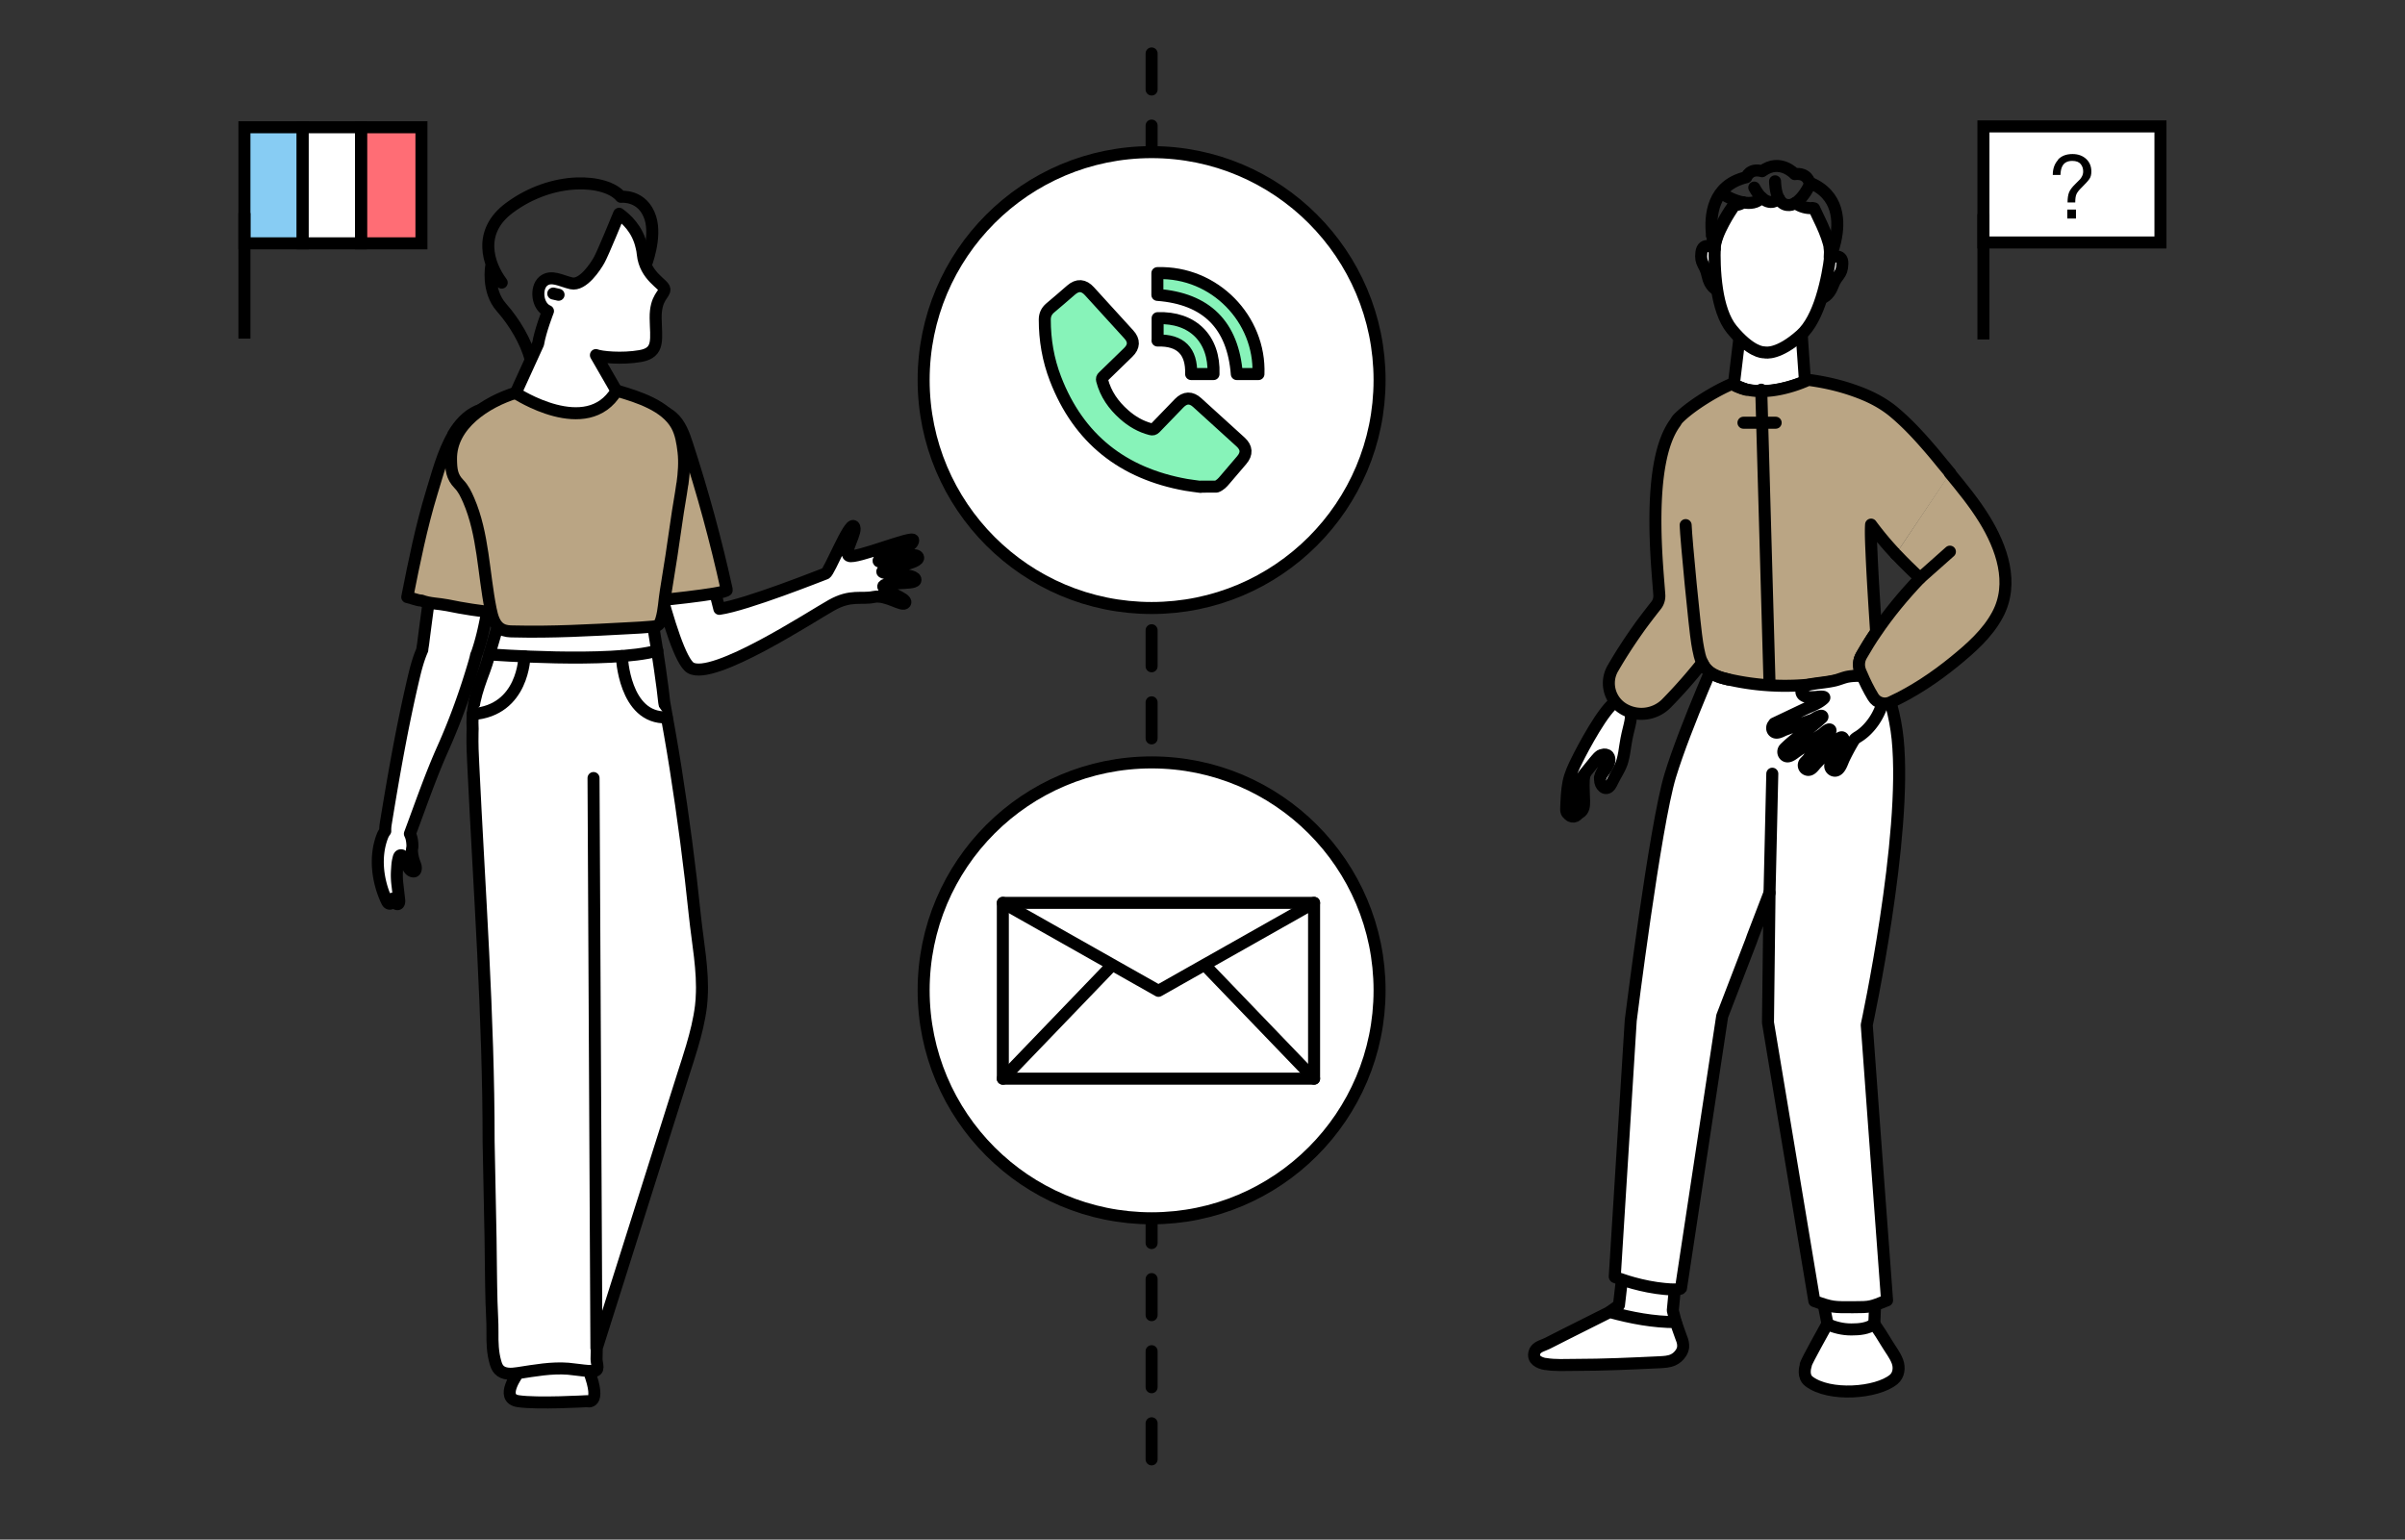 <svg xmlns="http://www.w3.org/2000/svg" id="Calque_1" data-name="Calque 1" viewBox="0 0 200.13 128.13"><rect x="0" y="0" width="200.13" height="128.13" fill="#333333" stroke="none"/><defs><style>.cls-1{fill:#d6d6d6}.cls-1,.cls-3,.cls-4,.cls-5,.cls-6{stroke-linecap:round;stroke-linejoin:round}.cls-1,.cls-11,.cls-3,.cls-4,.cls-5,.cls-6,.cls-8,.cls-9{stroke:#000}.cls-3{fill:#87f3b9}.cls-4{fill:#baa584}.cls-5,.cls-9{fill:#fff}.cls-11,.cls-6{fill:none}.cls-8{fill:#ff6d75}.cls-11,.cls-8,.cls-9{stroke-miterlimit:10}</style></defs><path d="m53.21 41.87 5.34 3.14s.18 1.29 1.31 5.66c2.26-.32 8.53-2.83 8.84-2.94.31-.11 1.95-4.28 2.34-3.94.4.34-.9 2.19-.39 2.47.51.29 5.36-1.72 5.34-1.3-.03.79-2.93 1.35-2.88 1.72.05.37 3-.9 3.28-.33.28.56-2.88.91-2.97 1.21-.09.3 2.98.11 2.75.75-.13.35-2.73.09-2.67.51.07.42 2.01.96 1.83 1.34-.18.39-1.56-.7-2.62-.48-1.06.22-1.9-.22-3.52.69-1.62.9-9.84 6.3-11.72 5.21-1.64-.95-4.25-13.73-4.25-13.73Z" class="cls-5"/><path d="M95.83 4.45v119.23" style="stroke-dasharray:0 0 3 3;fill:none;stroke:#000;stroke-linecap:round;stroke-linejoin:round"/><path d="m134.18 111.71 3.17-1.12" style="fill:#afaff9;stroke:#000;stroke-linecap:round;stroke-linejoin:round"/><path d="M142.89 24.13h0c-.08-.03-.61-.26-.8-1.19-.21-1-.63-.95-.51-1.93.12-.93 1.01-.38 1.11-.31M133.95 109.18l.77-.56.57-4.92s4.35.69 4.35.76-.44 4.6-.44 4.6l.32 1.26-3.22.25-1.83-.44-.51-.95ZM155.96 110.41l.19-4.76-4.99-.06.92 4.61 1.64 1.55 2.24-1.34z" class="cls-5"/><path d="M150.26 113.57c.13-.4 1.47-2.78 1.79-3.37.65.28 1.29.44 2.01.44.65 0 1.38-.06 1.91-.46.33.47.74 1.11 1.05 1.63.28.47.67.96.87 1.49.2.53.11 1.15-.31 1.5-1.41 1.16-5.36 1.45-7.05.16-.51-.39-.34-1.12-.25-1.39ZM128.6 113.51c.81.14 1.68.08 2.49.08 2.34 0 4.68-.11 7.02-.22.37-.02.76-.04 1.1-.19.27-.12.5-.32.66-.57.1-.15.17-.32.19-.5v-.19c-.01-.25-.11-.49-.2-.72-.17-.43-.25-.74-.41-1.17-1.86 0-3.71-.35-5.5-.84l-.54.27-3.11 1.56c-.42.21-.84.42-1.26.64l-.3.15c-.3.15-.72.24-.94.52-.05.06-.09.13-.11.22-.18.62.4.88.91.97ZM134.39 106.28s1.58.64 3.47.91c1.88.26 2.02.03 2.02.03l3.43-22.65s.96-2.49 2.25-5.85c.1-.26.21-.53.3-.81.44-1.15.91-2.37 1.39-3.62-.05 3.67-.09 7.3-.13 10.81l3.86 23.18c1.5.54 1.61.51 3.22.51 1.49 0 1.48-.03 2.83-.57-.61-8.07-1.69-22.92-1.69-22.92s3.39-15.68 2.57-23.81c-.4-3.92-2.14-7.13-3.34-9.27-.76.63-2.02 1.15-2.96 1.38-1.56.39-2.19.44-3.76.39-.25-.02-.5-.04-.73-.07-2.27-.26-3.72-.51-3.72-.51s-3.15 6.98-4.42 11.16c-1.26 4.16-3.28 20.36-3.28 20.36l-1.33 21.31ZM144.63 32.2c.22.1.45.17.68.23 1.94.46 4.14-.36 4.89-.68l-.23-3.29-.02-.37-5.08-.98-.13 1.05-.43 3.58c.02.07.04.14.07.2.02.04.02.08.04.12 0 .02 0 .03.02.05h0l.2.09ZM131.79 64.9c-.01.16-.01.32-.01.48 0 .43.03.86.04 1.29 0 .19 0 .37-.05.55s-.17.35-.33.43-.39.05-.51-.09c-.1-.13-.1-.31-.1-.47 0-.21.01-.43.02-.64 0-.29.02-.58.04-.87.05-.59.16-1.2.53-1.66.12-.15.67-.52.67-.1 0 .16-.13.35-.18.5-.06.19-.1.38-.12.57Z" class="cls-5"/><path d="M131.45 65.17c-.01.16-.01.32-.01.48 0 .43.03.86.04 1.29 0 .19 0 .37-.05.55s-.17.35-.33.43-.39.05-.51-.09c-.1-.13-.1-.31-.1-.47 0-.21.01-.43.02-.64 0-.29.02-.58.04-.87.05-.59.16-1.2.53-1.66.12-.15.67-.52.67-.1 0 .16-.13.35-.18.5-.06.19-.1.38-.12.57Z" class="cls-5"/><path d="M135.65 59.25c-.05-.24-.8-.43-1.13-.92-1.06.62-2.83 4-3.27 4.89-.3.6-.6 1.23-.73 1.89-.14.7-.16 1.42-.19 2.13 0 .11-.01.23.03.33.06.19.31.31.49.18.38-.28.4-.87.44-1.31.03-.4.04-.81.14-1.2.1-.39.3-.7.56-1 .19-.22 1.12-1.45 1.22-1.35.1.1.41.63.39.75-.03.14-.09.28-.15.41-.11.22-.24.45-.29.7 0 .04-.01.08-.01.13-.02.46.44 1.01.83.51.08-.11.14-.23.2-.36.28-.59.68-1.12.84-1.75.11-.4.17-.81.23-1.23.23-1.55.58-2.07.43-2.8Z" class="cls-5"/><path d="M132.76 63.36c.06-.08.11-.16.18-.23.11-.13.24-.26.41-.31.16-.06.37-.03.48.1.09.11.11.27.09.41-.05.35-.29.65-.5.94-.11.15-.21.3-.28.47.04-.25.18-.47.29-.7.06-.13.12-.26.15-.41.03-.12.08-.28-.02-.38-.09-.09-.28-.11-.41-.1-.15.02-.27.1-.39.19Z" class="cls-5"/><path d="M147.71 15.09s0 .86.31 1.45h0M149.38 16.9c.68-.4 1.15-1.4 1.15-1.4" class="cls-6"/><path d="M151.54 24.83h0c.08-.02.64-.16.97-1.05.36-.96.77-.84.8-1.83.03-.93-.94-.53-1.05-.47" class="cls-5"/><path d="M143.63 16.31s.67.4 1.41.53" class="cls-6"/><path d="M150.8 17.32c-.43.02-.92-.08-1.41-.42-.21.13-.42.19-.66.16-.33-.03-.55-.25-.7-.53l-.02.01c-.09.09-.68.61-1.42-.1-.38.46-.98.51-1.54.4-.33.26-.79.23-.79.23-.03.04-.06.08-.08.12-1.37 1.93-1.5 3.24-1.51 3.38-.08-.34-.14-.67-.19-.98.07.58.18 1 .21 1.09h0v.02h0c-.02.55-.03 1.96.2 3.43.19 1.22.56 2.47 1.22 3.28 1.55 1.88 2.55 1.92 2.7 1.91.15.04 1.21.2 3.04-1.43.78-.69 1.34-1.88 1.71-3.05.45-1.41.66-2.81.72-3.36h0c.01-.06.02-.13.02-.2-.02.05-.04.08-.04.08.02-.23.02-.45.01-.68-.15-1.14-1.19-3.02-1.31-3.34l-.15-.03Z" class="cls-5"/><path d="M152.26 20.69c.03.21.04.41.02.59" class="cls-6"/><path d="M152.27 21.48v-.02h0c.05-.11.29-.67.46-1.43v-.02c.34-1.51.35-3.8-2.16-4.82 0 0-.16-.83-1.22-.7 0 0-1.23-1.35-2.72-.24-1.03-.29-1.31.5-1.31.5-2.84.67-3.03 3.23-2.86 4.76 0 .03.01.06 0 .08" class="cls-6"/><path d="M144.15 17.35s-1.46 2.13-1.46 3.35M152.3 21.25h0s0 .1-.02.21h0v.02M142.68 20.71v-.02M142.69 20.47v.21M145.98 15.61c.19.34.37.6.54.78.02.03.04.05.06.06M148 16.55h.02" class="cls-6"/><path d="m147.25 74.31.23-9.92" class="cls-5"/><path d="M157.76 46.12a26.57 26.57 0 0 1-2.06-2.46c-.03.37-.02 1.17.03 2.18.08 2.03.27 4.93.39 6.76-.44.63-.84 1.29-1.22 1.95-.24.41-.27.91-.08 1.35.02.06.05.12.08.18-.03.02-.06.02-.09.03-3.53 1.13-7.38 1.26-11 .43-.73-.16-1.5-.4-1.95-1.04-.07-.11-.15-.22-.2-.35a43.92 43.92 0 0 1-3 3.4c-.91.91-2.31 1.12-3.45.51a2.5 2.5 0 0 1-1.33-2.21c0-.42.11-.85.34-1.24.63-1.09 1.29-2.11 2.03-3.16.4-.58 1.15-1.55 1.57-2.08.18-.23.27-.53.26-.82-.12-2.03-1.18-10.96 1.31-14.35.08-.12.15-.26.25-.36 1.06-1.08 3.19-2.37 4.53-2.91.09.06.18.11.27.16h0l.2.09c.22.1.45.17.68.23 1.94.46 4.14-.36 4.89-.68.17-.07.26-.12.26-.12 1.21.16 2.41.42 3.57.81 1.27.43 2.38.93 3.44 1.77 1.06.87 2.01 1.87 2.91 2.91.44.5.86 1.01 1.28 1.53.21.25.41.49.62.75" class="cls-4"/><path d="M144.15 31.95c.09.06.18.11.27.16h0c.07.03.13.07.2.09.22.1.45.17.68.23l-.72-.3-.18-.07-.26-.11Z" class="cls-5"/><path d="M140.27 43.7c.04 1.18.76 8.64.96 9.81.12.68.22 1.43.63 2 .45.63 1.22.87 1.95 1.04" class="cls-6"/><path d="m147.64 60.21 2.4-1.14c.35-.17.72-.31 1.07-.49.18-.09.35-.19.5-.31.14-.11.34-.26.07-.29-.18-.02-.37 0-.54.02-.27.02-.58.04-.85-.02-.15-.04-.3-.13-.36-.28-.08-.19.02-.41.18-.54 0 0 .01 0 .02-.01.17-.13.39-.17.59-.21.67-.12 1.37-.16 2.02-.32.38-.1.72-.26 1.11-.32.32-.05.64-.06.96-.05l.43-.48-.02-.04c.13-.15.27-.3.4-.45.54.86 1.09 1.71 1.64 2.57-.34.27-.56.43-.56.42v-.01c-.24 1.2-1.08 2.43-2.06 3.04-.1.06-.2.12-.28.2-.06.06-.11.14-.16.22-.27.46-.52.92-.75 1.4-.15.3-.33 1.01-.75 1.02-.29 0-.49-.31-.36-.56.23-.46.47-.92.72-1.37.09-.17.2-.33.27-.51.02-.06.09-.19.06-.25-.18-.32-.62.28-.73.41l-.63.72c-.3.34-.61.67-.92 1-.19.21-.44.61-.78.46a.382.382 0 0 1-.13-.61c.1-.1.2-.21.29-.31.02-.04.04-.08.07-.11.33-.38.65-.77.96-1.17.15-.2.31-.4.46-.6.06-.08.45-.39.32-.51-.15-.14-.57.3-.67.37-.31.2-.61.41-.91.61-.41.27-.81.56-1.22.84-.25.17-.69.59-.99.3a.402.402 0 0 1 .02-.58c.02-.02.03-.04.06-.06.51-.5 1.09-.93 1.66-1.36.28-.21.56-.43.83-.65.14-.12.28-.24.41-.36.05-.05.22-.15.15-.24-.06-.08-.25 0-.32.03-.19.07-.36.21-.54.28-.32.11-.63.23-.95.34-.44.16-.88.33-1.32.49-.26.1-.66.38-.92.14-.19-.17-.15-.54.09-.65Z" class="cls-5"/><path d="M157.76 46.12c.65.69 1.33 1.35 2.01 2-1.39 1.46-2.61 2.94-3.65 4.48-.44.63-.84 1.29-1.22 1.95-.24.41-.27.91-.08 1.35.02.06.05.12.08.18.28.66.59 1.3.97 1.92.3.5.94.69 1.47.44 1.9-.88 3.68-2.07 5.3-3.39 1.36-1.11 2.74-2.32 3.58-3.89 1.41-2.62.35-5.61-1.1-7.96-.83-1.35-1.85-2.59-2.86-3.82" class="cls-4"/><path d="m159.77 48.12 2.49-2.21" class="cls-6"/><path d="m146.56 32.43.69 24.45M147.76 35.18h-2.68" class="cls-1"/><path d="M30.04 10.59h5.03v9.66h-5.03z" class="cls-8"/><path d="M30.04 20.55v-.3" class="cls-11"/><path d="M20.34 10.59h4.85v9.66h-4.85z" style="fill:#87ccf3;stroke-miterlimit:10;stroke:#000"/><path d="M25.19 10.59h4.85v9.66h-4.85z" class="cls-9"/><path d="M25.19 20.55v-.3" class="cls-11"/><path d="M20.34 17.73v10.45" class="cls-8"/><path d="M165.05 10.52h14.73v9.66h-14.73z" class="cls-9"/><path d="M169.91 20.48v-.3M174.76 20.48v-.3" class="cls-11"/><path d="M171.25 13.29c.29-.32.7-.47 1.21-.47.47 0 .85.14 1.14.41s.43.62.43 1.04c0 .26-.05.46-.16.62s-.32.39-.63.7c-.23.22-.38.41-.45.57s-.1.38-.1.69h-.64c0-.34.04-.62.12-.83s.26-.45.54-.72l.29-.29c.09-.08.16-.17.21-.26.1-.16.14-.32.14-.49 0-.24-.07-.44-.21-.61s-.37-.26-.7-.26c-.4 0-.68.15-.83.45-.09.17-.14.41-.15.72h-.64c0-.52.15-.94.44-1.25Zm.78 4.15h.72v.75h-.72v-.75Z"/><path d="M165.05 17.81v10.44" class="cls-8"/><path d="M43.12 114.27s-1.59 2.1 0 2.34c1.59.24 5.73 0 5.73 0s1.26.42.16-2.51c-.58-.04-1.15-.14-1.72-.19-1.39-.11-2.79.15-4.17.36-.56.09-1.22.13-1.6-.29-.15-.16-.23-.38-.29-.59-.24-.82-.26-1.67-.25-2.52.01-.84-.06-1.68-.08-2.52-.05-1.77-.05-3.55-.08-5.32-.05-2.67-.11-5.34-.16-8.01 0-10.53-.78-20.93-1.28-31.43-.04-.74-.08-1.63-.06-2.58 0-.11.01-.23.01-.35-.04-.71 0-1.42.13-2.12l.03-.17c.19-.9.51-1.76.83-2.62.47-1.28.77-2.82 1.26-4.02.45-1.09 2.03-1.11 3.12-1.28 2.93-.46 5.93-.4 8.87-.1.12.01.25.03.35.1.15.1.19.3.22.48.39 2.12.72 4.24 1 6.38.04.32.09.71.13 1.12.33 1.84.66 3.67.95 5.52.64 4.06 1.18 8.14 1.6 12.23.23 2.2.71 4.61.57 6.82 0 .07 0 .14-.01.21-.01.18-.03.35-.05.53-.14 1.13-.42 2.26-.75 3.37-.23.79-.49 1.57-.73 2.32-2.4 7.58-4.8 15.17-7.19 22.75 0 .31-.01.62-.02.93 0 .44.33 1.02-.34 1-.08 0-.16-.02-.25-.02M49.63 112.19l-.24-47.44" class="cls-5"/><path d="M53.32 50.08c.64 0 7.23-.67 7.16-.98-.9-4.09-2-8.13-3.3-12.11-.27-.83-.58-1.7-1.24-2.28-.3-.26-.66-.45-1.01-.63-.3-.15-.61-.31-.95-.36-1.77-.24-2.02 3.12-2.07 4.27-.06 1.38.13 2.76.32 4.13.19 1.38.43 2.76.61 4.13.17 1.28.23 2.55.48 3.82Z" class="cls-4"/><path d="M41.88 34.75c-.41-.43-1.02-.65-1.61-.58-2.26.27-2.72 4.33-3.02 6.02-.31 1.72-.61 3.44-.88 5.16-.19 1.22-.38 2.44-.55 3.67-.21 1.49-.41 2.99-.6 4.49-.02.19-.07.39-.08.58-.33.75-.54 1.57-.69 2.2-.96 4.05-1.68 8.16-2.35 12.27-.03.19-.05.4-.04.6-.09.12-.17.25-.23.4-.68 1.73-.42 3.79.37 5.45.04.08.09.16.18.19.1.03.22-.04.26-.13s.03-.18.02-.28c.02.17.12.31.28.41.25.15.3-.1.28-.29-.05-.41-.09-.81-.14-1.23a6.19 6.19 0 0 1-.04-1.29c.02-.3.03-.6.11-.89.03-.13.06-.34.24-.32.1.01.17.09.23.17.08.12.15.24.2.37.05.15.09.3.15.45.07.14.17.28.32.33.28.11.34-.16.3-.38 0-.02 0-.03-.01-.05-.03-.11-.07-.21-.11-.32-.11-.31-.18-.64-.19-.97 0-.12.03-.22.04-.34a3 3 0 0 0-.04-.51c-.03-.2-.09-.37-.17-.54.89-2.38 1.72-4.81 2.76-7.13 1.03-2.31 1.89-4.71 2.6-7.14.06-.2.11-.4.15-.6.02-.05.05-.11.07-.16.48-1.37.74-2.8.99-4.23.53-3.04 1.03-6.09 1.48-9.15.18-1.23.36-2.47.4-3.71.03-.9-.05-1.89-.68-2.54Z" class="cls-5"/><path d="M37.72 36.19c-.88 1.48-1.35 3.39-1.79 4.79-.87 2.85-1.46 5.78-2.04 8.71.34.06.84.29 1.18.29.66.26 1.46.25 2.15.39 1.35.28 2.72.49 4.09.62.15-2.27.61-4.53.9-6.79.3-2.32.57-4.64.8-6.97.05-.53.1-1.07 0-1.6s-.37-1.04-.83-1.32c-.6-.36-1.8-.4-2.46-.1-.86.39-1.51 1.11-2.02 1.97Z" class="cls-4"/><path d="M56.78 40.28c-.14 1.02-.34 2.04-.47 3-.28 1.99-.58 3.97-.91 5.95-.13.78-.14 1.55-.37 2.32-.05.16-.1.33-.23.44-.14.12-.33.14-.51.16-.66.06-1.32.1-1.98.13-3.18.17-6.37.35-9.56.27-.36 0-.73-.02-1.04-.2-.56-.31-.75-1.02-.88-1.65-.6-2.99-.61-6.26-1.83-9.07-.23-.52-.43-.96-.82-1.36-.58-.6-.64-1.19-.65-2.06-.03-2.88 2.95-4.77 5.39-5.52.59-.18 1.2-.32 1.81-.42 1.17-.19 2.36-.24 3.56-.18 1.02.05 2.04.15 3.02.42.04 0 .07.02.11.03 1.7.5 3.96 1.21 4.88 2.85.37.67.49 1.45.58 2.21.1.86.03 1.77-.09 2.67Z" class="cls-4"/><path d="M40.73 54.46s10.08.77 13.97-.31" class="cls-5"/><path d="M43.64 54.63s-.06 4.5-4.31 4.8M51.74 54.6s.19 5.23 3.74 5.1" class="cls-5"/><path d="M53.73 22.08s.91-2.3.39-3.94c-.63-1.97-2.45-1.76-2.45-1.76-1.21-1.47-5.62-1.8-9.28.92-2.67 1.98-1.8 4.67-.64 6.22M40.88 22.14s-.39 2.05.85 3.45c1.08 1.22 2.04 2.83 2.44 4.35" class="cls-6"/><path d="M49.59 29.55c.4.17 2.15.35 3.7.08 1.64-.29 1.29-1.43 1.27-3.17-.02-1.73.76-1.95.73-2.39-.03-.44-1.61-1.05-1.8-2.93-.02-.21-.05-.39-.1-.58-.33-1.52-1.3-2.35-1.87-2.77 0 0-1.35 3.31-1.66 3.85-.3.54-1.35 2.15-2.31 1.94-.88-.2-1.69-.73-2.35-.17-.65.56-.51 2.1.4 2.48 0 0-.64 1.63-.82 2.72l-1.87 4.1s5.93 3.9 8.39-.18l-1.71-2.97Z" class="cls-5"/><path d="m46.04 24.43.44.1" class="cls-6"/><circle cx="95.83" cy="31.63" r="18.97" class="cls-5"/><path d="M99.91 40.52c-.4-.06-.81-.1-1.21-.17-5.25-.94-8.94-3.82-10.87-8.83-.61-1.58-.89-3.23-.89-4.92 0-.39.14-.7.44-.96.59-.49 1.17-1 1.75-1.5.54-.47 1.05-.43 1.53.1 1.09 1.2 2.18 2.4 3.27 3.59.47.51.45 1.02-.05 1.5-.69.67-1.38 1.35-2.08 2.02-.1.09-.12.17-.09.3.3 1.15.95 2.07 1.82 2.84.65.58 1.38 1.01 2.23 1.23.15.04.25.02.37-.1.66-.69 1.34-1.38 2-2.07.48-.49.99-.51 1.5-.04l3.61 3.28c.51.47.54.97.09 1.5-.47.55-.94 1.09-1.4 1.64-.2.24-.41.46-.71.57H99.9ZM96.31 24.54v-1.81c4.79-.15 8.59 3.86 8.41 8.4h-1.8c-.32-4.09-2.53-6.28-6.61-6.59Z" class="cls-3"/><path d="M96.33 28.34v-1.86c2.9-.11 4.76 1.7 4.65 4.65h-1.86c.06-1.9-.88-2.85-2.8-2.79Z" class="cls-3"/><circle cx="95.83" cy="82.42" r="18.97" class="cls-5"/><path d="M83.45 75.14h25.9v14.63h-25.9z" class="cls-5"/><path d="m83.45 75.14 12.95 7.32 12.95-7.32M83.45 89.77l9.12-9.48M109.35 89.77l-9.12-9.48" class="cls-6"/></svg>